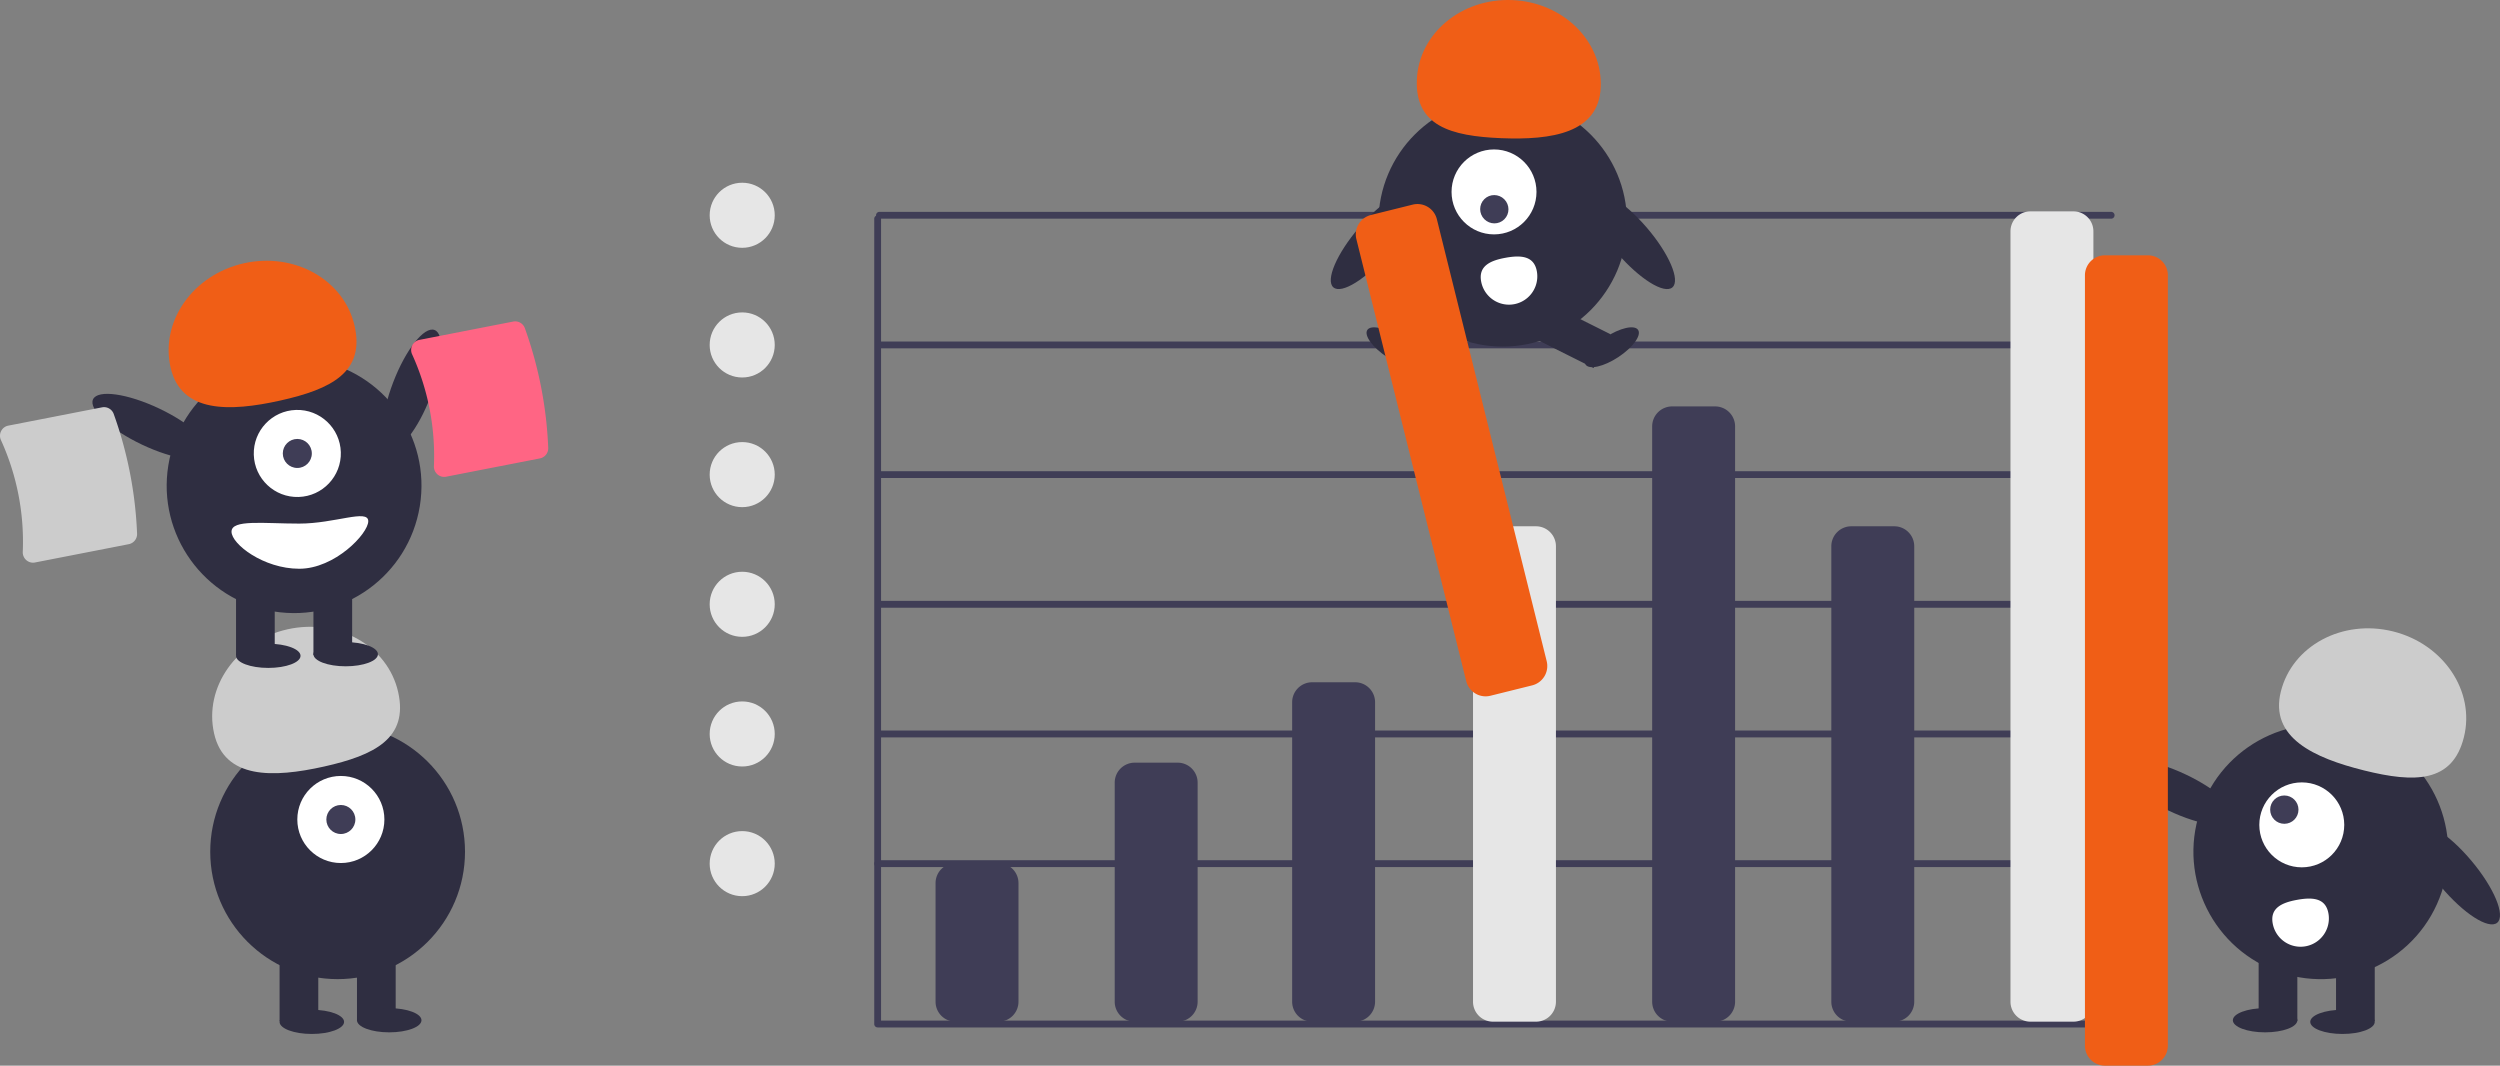 <svg xmlns="http://www.w3.org/2000/svg" data-name="Layer 1" width="845.197" height="360.271" viewBox="0 0 845.197 360.271" xmlns:xlink="http://www.w3.org/1999/xlink"><rect x="0" y="0" width="845.197" height="360.271" fill="#808080" stroke="none"/><path d="M890.595,617.218H474.118a1.154,1.154,0,0,1-1.154-1.154V343.797a1.154,1.154,0,0,1,2.307,0V614.911H890.595a1.154,1.154,0,0,1,0,2.307Z" transform="translate(-177.402 -269.865)" fill="#3f3d56"/><path d="M890.595,562.995H474.118a1.154,1.154,0,0,1,0-2.307H890.595a1.154,1.154,0,0,1,0,2.307Z" transform="translate(-177.402 -269.865)" fill="#3f3d56"/><path d="M891.172,519.156H474.695a1.154,1.154,0,0,1,0-2.307H891.172a1.154,1.154,0,0,1,0,2.307Z" transform="translate(-177.402 -269.865)" fill="#3f3d56"/><path d="M891.172,475.316H474.695a1.154,1.154,0,0,1,0-2.307H891.172a1.154,1.154,0,0,1,0,2.307Z" transform="translate(-177.402 -269.865)" fill="#3f3d56"/><path d="M891.172,431.476H474.695a1.154,1.154,0,0,1,0-2.307H891.172a1.154,1.154,0,0,1,0,2.307Z" transform="translate(-177.402 -269.865)" fill="#3f3d56"/><path d="M891.172,387.637H474.695a1.154,1.154,0,0,1,0-2.307H891.172a1.154,1.154,0,0,1,0,2.307Z" transform="translate(-177.402 -269.865)" fill="#3f3d56"/><path d="M891.172,343.797H474.695a1.154,1.154,0,0,1,0-2.307H891.172a1.154,1.154,0,0,1,0,2.307Z" transform="translate(-177.402 -269.865)" fill="#3f3d56"/><path d="M514.983,615.27H500.439a6.752,6.752,0,0,1-6.745-6.745V568.414a6.752,6.752,0,0,1,6.745-6.745h14.544a6.752,6.752,0,0,1,6.745,6.745V608.525A6.752,6.752,0,0,1,514.983,615.27Z" transform="translate(-177.402 -269.865)" fill="#3f3d56"/><path d="M575.551,615.27H561.007a6.752,6.752,0,0,1-6.745-6.745V534.452a6.752,6.752,0,0,1,6.745-6.745h14.544a6.752,6.752,0,0,1,6.745,6.745V608.525A6.752,6.752,0,0,1,575.551,615.27Z" transform="translate(-177.402 -269.865)" fill="#3f3d56"/><path d="M696.686,615.27H682.143a6.753,6.753,0,0,1-6.745-6.745V454.537a6.753,6.753,0,0,1,6.745-6.745h14.543a6.753,6.753,0,0,1,6.745,6.745V608.525A6.753,6.753,0,0,1,696.686,615.27Z" transform="translate(-177.402 -269.865)" fill="#e6e6e6"/><path d="M635.542,615.27H620.998a6.753,6.753,0,0,1-6.745-6.745V507.269a6.753,6.753,0,0,1,6.745-6.745h14.543a6.753,6.753,0,0,1,6.745,6.745V608.525A6.753,6.753,0,0,1,635.542,615.27Z" transform="translate(-177.402 -269.865)" fill="#3f3d56"/><path d="M757.254,615.27H742.711a6.753,6.753,0,0,1-6.745-6.745V414.009a6.753,6.753,0,0,1,6.745-6.745h14.544a6.753,6.753,0,0,1,6.745,6.745V608.525A6.753,6.753,0,0,1,757.254,615.27Z" transform="translate(-177.402 -269.865)" fill="#3f3d56"/><path d="M817.823,615.27H803.279a6.753,6.753,0,0,1-6.745-6.745V454.537a6.753,6.753,0,0,1,6.745-6.745h14.544a6.753,6.753,0,0,1,6.745,6.745V608.525A6.753,6.753,0,0,1,817.823,615.27Z" transform="translate(-177.402 -269.865)" fill="#3f3d56"/><path d="M878.39,615.27H863.847A6.753,6.753,0,0,1,857.102,608.525V348.062a6.753,6.753,0,0,1,6.745-6.745h14.543a6.753,6.753,0,0,1,6.745,6.745V608.525A6.753,6.753,0,0,1,878.39,615.27Z" transform="translate(-177.402 -269.865)" fill="#e6e6e6"/><circle cx="508.038" cy="75.159" r="42.012" fill="#2f2e41"/><rect x="650.664" y="377.07" width="22.868" height="12.763" transform="translate(-279.016 67.195) rotate(-26.601)" fill="#2f2e41"/><ellipse cx="648.548" cy="387.264" rx="3.989" ry="10.636" transform="translate(-209.167 445.671) rotate(-56.601)" fill="#2f2e41"/><rect x="702.4" y="372.018" width="12.763" height="22.868" transform="translate(-128.856 575.641) rotate(-63.399)" fill="#2f2e41"/><ellipse cx="722.331" cy="387.264" rx="10.636" ry="3.989" transform="translate(-271.29 191.705) rotate(-33.399)" fill="#2f2e41"/><circle cx="505.097" cy="64.882" r="14.359" fill="#fff"/><ellipse cx="682.597" cy="340.6" rx="4.766" ry="4.8" transform="translate(-218.314 312.564) rotate(-45)" fill="#3f3d56"/><path d="M718.581,299.318c.632-15.554-12.773-28.728-29.941-29.425s-31.597,11.346-32.229,26.9,11.302,19.087,28.47,19.785S717.949,314.872,718.581,299.318Z" transform="translate(-177.402 -269.865)" fill="#F05E16"/><ellipse cx="729.115" cy="351.084" rx="6.594" ry="21.006" transform="translate(-230.195 289.757) rotate(-40.645)" fill="#2f2e41"/><ellipse cx="641.881" cy="351.084" rx="21.006" ry="6.594" transform="translate(-220.012 339.565) rotate(-49.355)" fill="#2f2e41"/><path d="M696.978,361.58a9.572,9.572,0,0,1-18.835,3.429l-.003-.018c-.942-5.202,3.08-7.043,8.283-7.985S696.036,356.378,696.978,361.58Z" transform="translate(-177.402 -269.865)" fill="#fff"/><ellipse cx="1007.831" cy="565.299" rx="6.76" ry="21.534" transform="translate(-305.212 508.99) rotate(-39.938)" fill="#2f2e41"/><circle cx="962.024" cy="557.821" r="43.067" transform="translate(-48.792 1024.214) rotate(-71.565)" fill="#2f2e41"/><rect x="789.767" y="321.756" width="13.084" height="23.442" fill="#2f2e41"/><rect x="763.6" y="321.756" width="13.084" height="23.442" fill="#2f2e41"/><ellipse cx="791.948" cy="345.471" rx="10.903" ry="4.089" fill="#2f2e41"/><ellipse cx="765.78" cy="344.926" rx="10.903" ry="4.089" fill="#2f2e41"/><path d="M948.501,503.685c3.846-15.487,20.821-24.601,37.915-20.356s27.834,20.24,23.989,35.727-16.604,15.537-33.698,11.292S944.655,519.172,948.501,503.685Z" transform="translate(-177.402 -269.865)" fill="#ccc"/><ellipse cx="913.516" cy="537.838" rx="6.76" ry="21.534" transform="translate(-141.306 862.881) rotate(-64.626)" fill="#2f2e41"/><circle cx="778.184" cy="278.869" r="14.359" fill="#fff"/><circle cx="772.282" cy="273.723" r="4.786" fill="#3f3d56"/><path d="M964.593,578.649a9.572,9.572,0,0,1-18.835,3.429l-.003-.018c-.942-5.202,3.08-7.043,8.283-7.985S963.651,573.447,964.593,578.649Z" transform="translate(-177.402 -269.865)" fill="#fff"/><path d="M903.565,630.135H889.022a6.753,6.753,0,0,1-6.745-6.745V362.928a6.753,6.753,0,0,1,6.745-6.745h14.543a6.753,6.753,0,0,1,6.745,6.745V623.391A6.753,6.753,0,0,1,903.565,630.135Z" transform="translate(-177.402 -269.865)" fill="#F05E16"/><circle cx="114.144" cy="287.957" r="43.067" fill="#2f2e41"/><rect x="94.519" y="321.756" width="13.084" height="23.442" fill="#2f2e41"/><rect x="120.686" y="321.756" width="13.084" height="23.442" fill="#2f2e41"/><ellipse cx="105.422" cy="345.471" rx="10.903" ry="4.089" fill="#2f2e41"/><ellipse cx="131.589" cy="344.926" rx="10.903" ry="4.089" fill="#2f2e41"/><circle cx="115.235" cy="277.054" r="14.719" fill="#fff"/><circle cx="115.235" cy="277.054" r="4.906" fill="#3f3d56"/><path d="M249.769,517.77c-3.477-15.574,7.639-31.31,24.829-35.149s33.944,5.675,37.422,21.249-7.915,21.318-25.105,25.156S253.246,533.344,249.769,517.77Z" transform="translate(-177.402 -269.865)" fill="#ccc"/><ellipse cx="316.634" cy="401.549" rx="21.534" ry="6.76" transform="translate(-348.899 284.085) rotate(-69.082)" fill="#2f2e41"/><circle cx="276.826" cy="434.071" r="43.067" transform="translate(-373.384 367.928) rotate(-80.783)" fill="#2f2e41"/><rect x="79.799" y="198.006" width="13.084" height="23.442" fill="#2f2e41"/><rect x="105.967" y="198.006" width="13.084" height="23.442" fill="#2f2e41"/><ellipse cx="90.702" cy="221.72" rx="10.903" ry="4.089" fill="#2f2e41"/><ellipse cx="116.87" cy="221.175" rx="10.903" ry="4.089" fill="#2f2e41"/><circle cx="277.917" cy="423.168" r="14.719" transform="translate(-189.712 -261.519) rotate(-1.683)" fill="#fff"/><circle cx="100.515" cy="153.303" r="4.906" fill="#3f3d56"/><path d="M235.05,394.019c-3.477-15.574,7.639-31.31,24.829-35.149s33.944,5.675,37.422,21.249-7.915,21.318-25.105,25.156S238.527,409.593,235.05,394.019Z" transform="translate(-177.402 -269.865)" fill="#F05E16"/><ellipse cx="228.318" cy="414.087" rx="6.76" ry="21.534" transform="translate(-421.064 173.066) rotate(-64.626)" fill="#2f2e41"/><path d="M255.672,449.608c0,4.215,10.853,12.539,22.897,12.539s23.335-11.867,23.335-16.082-11.292.818-23.335.818S255.672,445.393,255.672,449.608Z" transform="translate(-177.402 -269.865)" fill="#fff"/><path d="M695.389,501.577l-14.114,3.507a6.753,6.753,0,0,1-8.172-4.919l-37.137-149.443a6.753,6.753,0,0,1,4.919-8.172l14.114-3.507a6.753,6.753,0,0,1,8.172,4.919l37.137,149.443A6.753,6.753,0,0,1,695.389,501.577Z" transform="translate(-177.402 -269.865)" fill="#F05E16"/><path d="M359.938,424.84l-31.701,6.188a3.44,3.44,0,0,1-2.92-.772,3.498,3.498,0,0,1-1.217-2.82,82.894,82.894,0,0,0-7.376-37.786,3.499,3.499,0,0,1,.067-3.071,3.44,3.44,0,0,1,2.415-1.814l31.701-6.188a3.485,3.485,0,0,1,3.928,2.209,135.693,135.693,0,0,1,7.911,40.529A3.485,3.485,0,0,1,359.938,424.84Z" transform="translate(-177.402 -269.865)" fill="#ff6584"/><path d="M220.938,453.84l-31.701,6.188a3.44,3.44,0,0,1-2.92-.772,3.498,3.498,0,0,1-1.217-2.82,82.894,82.894,0,0,0-7.376-37.786,3.499,3.499,0,0,1,.067-3.071,3.44,3.44,0,0,1,2.415-1.814l31.701-6.188a3.485,3.485,0,0,1,3.928,2.209,135.693,135.693,0,0,1,7.911,40.529A3.485,3.485,0,0,1,220.938,453.84Z" transform="translate(-177.402 -269.865)" fill="#ccc"/><circle cx="250.924" cy="72.779" r="11" fill="#e6e6e6"/><circle cx="250.924" cy="116.619" r="11" fill="#e6e6e6"/><circle cx="250.924" cy="160.458" r="11" fill="#e6e6e6"/><circle cx="250.924" cy="204.298" r="11" fill="#e6e6e6"/><circle cx="250.924" cy="248.138" r="11" fill="#e6e6e6"/><circle cx="250.924" cy="291.977" r="11" fill="#e6e6e6"/></svg>